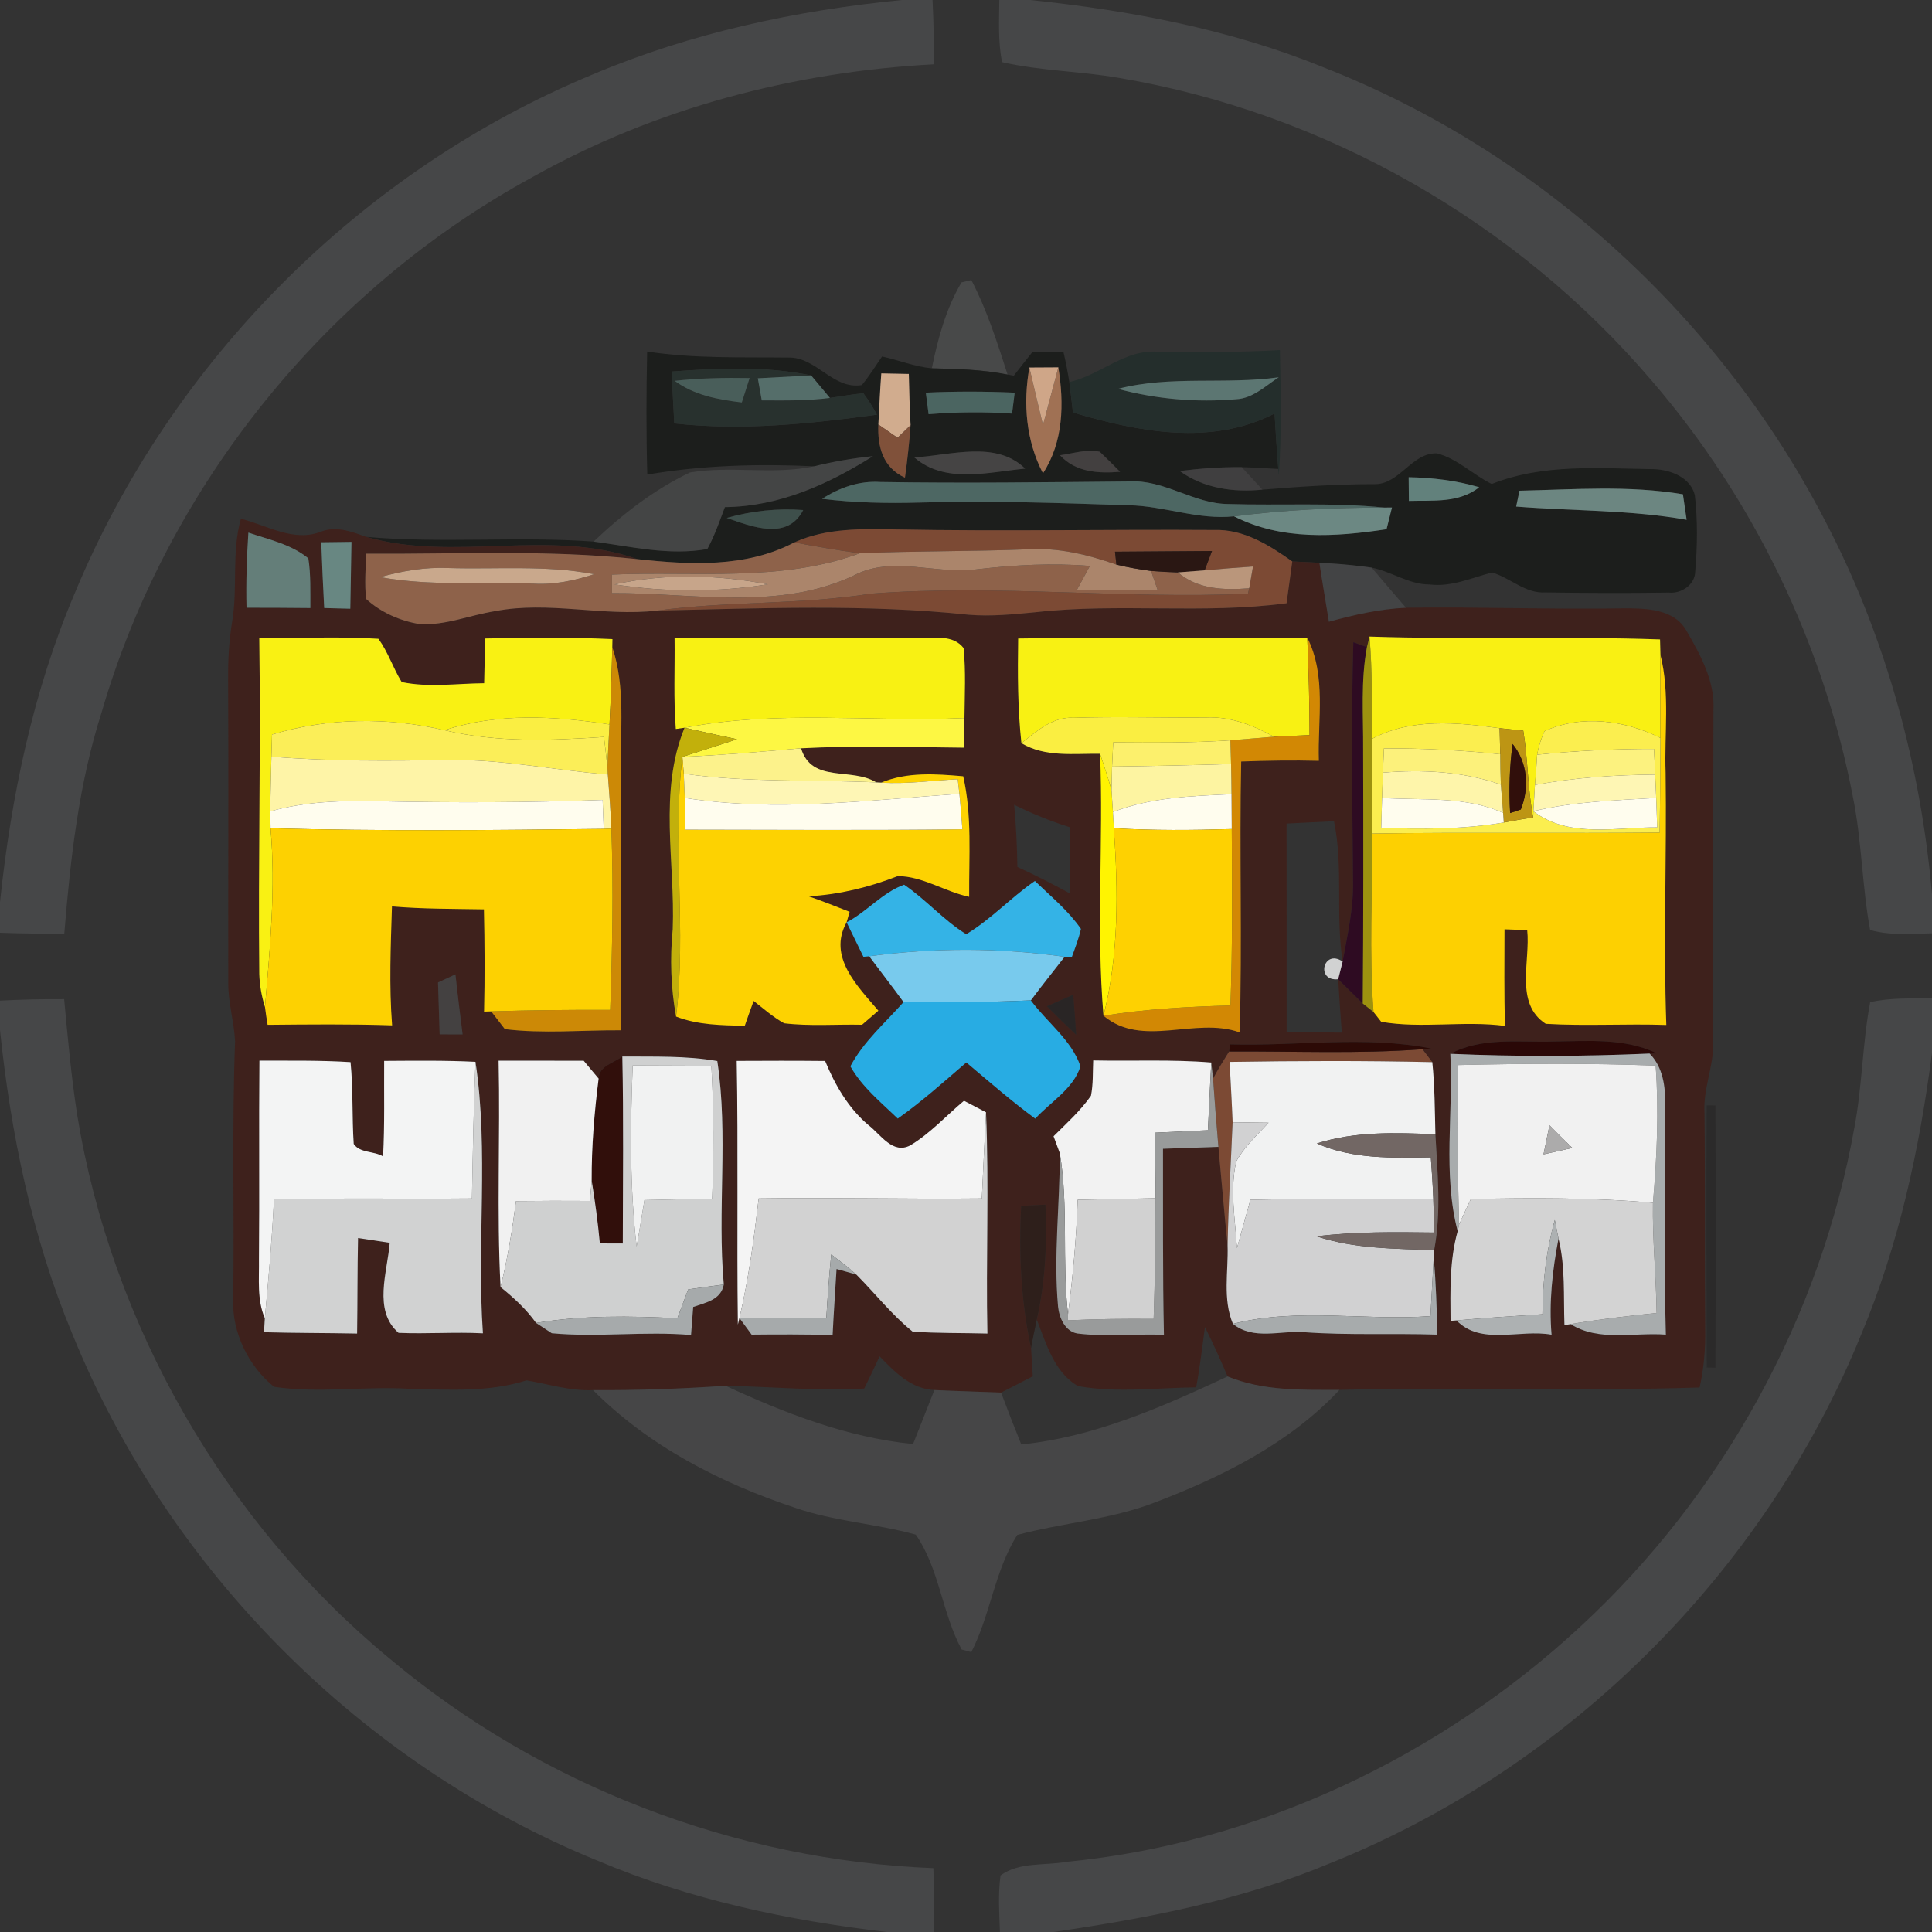 <?xml version="1.0" encoding="UTF-8" ?>
<!DOCTYPE svg PUBLIC "-//W3C//DTD SVG 1.1//EN" "http://www.w3.org/Graphics/SVG/1.1/DTD/svg11.dtd">
<svg width="250pt" height="250pt" viewBox="0 0 250 250" version="1.1" xmlns="http://www.w3.org/2000/svg">
<rect x="0" y="0" width="250" height="250" fill="#333333" stroke="none"/>
<g id="#595b5c83">
<path fill="#595b5c" opacity="0.51" d=" M 116.71 0.00 L 120.67 0.00 C 120.81 2.77 120.86 5.54 120.84 8.32 C 102.74 9.28 84.78 14.00 68.93 22.90 C 42.20 37.45 21.66 62.91 13.16 92.14 C 10.19 101.42 9.11 111.14 8.32 120.81 C 5.55 120.83 2.77 120.80 0.00 120.70 L 0.00 116.74 C 1.44 103.05 4.28 89.40 9.70 76.70 C 22.14 46.75 46.71 22.06 76.68 9.64 C 89.38 4.26 103.02 1.34 116.71 0.00 Z" />
<path fill="#595b5c" opacity="0.51" d=" M 129.31 0.00 L 133.30 0.00 C 146.24 1.35 159.19 3.79 171.28 8.72 C 199.38 19.72 223.03 41.45 236.66 68.35 C 244.19 83.05 248.55 99.28 250.00 115.70 L 250.00 120.77 C 247.33 120.84 244.60 121.08 241.99 120.34 C 240.95 114.67 240.92 108.85 239.78 103.19 C 235.99 83.35 226.90 64.56 213.73 49.26 C 196.25 28.76 171.48 14.60 144.91 10.10 C 139.86 9.20 134.67 9.19 129.67 8.04 C 129.13 5.40 129.29 2.68 129.31 0.00 Z" />
<path fill="#595b5c" opacity="0.51" d=" M 0.00 129.48 C 2.77 129.34 5.53 129.27 8.30 129.29 C 8.77 134.30 9.22 139.31 9.99 144.27 C 14.44 171.55 29.11 196.98 50.39 214.60 C 70.02 231.08 95.17 240.73 120.78 241.74 C 120.86 244.49 120.88 247.24 120.84 250.00 L 114.75 250.00 C 101.95 248.51 89.18 245.79 77.27 240.75 C 46.76 228.29 21.75 203.12 9.35 172.59 C 4.15 160.10 1.40 146.72 0.00 133.30 L 0.00 129.48 Z" />
<path fill="#595b5c" opacity="0.51" d=" M 242.00 129.68 C 244.62 129.09 247.33 129.21 250.00 129.19 L 250.00 136.24 C 248.38 148.70 245.70 161.13 240.81 172.75 C 228.29 203.49 202.94 228.73 172.13 241.10 C 160.72 245.88 148.49 248.22 136.31 250.00 L 129.39 250.00 C 129.31 247.56 129.13 245.11 129.47 242.68 C 131.91 240.90 135.18 241.44 138.01 240.92 C 162.72 238.53 186.33 227.32 204.49 210.49 C 222.85 193.53 235.57 170.52 239.96 145.89 C 240.98 140.53 240.99 135.03 242.00 129.68 Z" />
</g>
<g id="#5c5e5f83">
<path fill="#5c5e5f" opacity="0.51" d=" M 124.42 36.54 C 124.74 36.46 125.37 36.32 125.69 36.24 C 127.72 40.12 129.04 44.32 130.38 48.47 C 127.15 47.82 123.86 47.73 120.58 47.66 C 121.36 43.81 122.41 39.94 124.42 36.54 Z" />
</g>
<g id="#1c1e1cfe">
<path fill="#1c1e1c" opacity="1.00" d=" M 83.74 45.49 C 89.80 46.42 95.92 46.20 102.03 46.27 C 105.63 46.17 107.78 50.45 111.52 49.83 C 112.49 48.67 113.28 47.37 114.14 46.13 C 116.29 46.60 118.37 47.45 120.58 47.66 C 123.86 47.73 127.15 47.82 130.38 48.47 L 131.19 48.61 C 131.99 47.58 132.79 46.55 133.61 45.53 C 134.61 45.54 136.62 45.57 137.62 45.59 C 137.92 46.86 138.16 48.15 138.37 49.44 C 138.54 50.75 138.69 52.07 138.84 53.38 C 147.28 55.87 156.70 57.74 164.93 53.51 C 165.07 55.90 165.22 58.29 165.41 60.68 C 163.83 60.61 162.25 60.48 160.67 60.45 C 157.99 60.42 155.31 60.62 152.65 60.95 C 155.78 63.20 159.60 63.74 163.36 63.36 C 168.21 62.97 173.06 62.64 177.93 62.65 C 181.13 62.65 182.73 58.53 185.95 58.67 C 188.61 59.36 190.60 61.44 193.03 62.63 C 199.73 59.96 206.99 60.63 214.04 60.71 C 216.18 60.80 218.74 61.76 219.31 64.07 C 219.69 67.35 219.64 70.69 219.36 73.97 C 219.32 75.70 217.53 76.85 215.92 76.68 C 210.60 76.76 205.28 76.74 199.97 76.66 C 197.36 76.82 195.44 74.77 193.07 74.08 C 190.42 74.77 187.81 75.98 184.99 75.63 C 182.31 75.64 180.06 73.95 177.49 73.45 C 175.76 73.20 174.02 73.02 172.27 72.91 C 170.59 72.81 168.90 72.73 167.22 72.65 C 164.22 70.53 160.92 68.44 157.08 68.58 C 143.40 68.49 129.70 68.77 116.01 68.51 C 111.56 68.43 106.93 68.30 102.78 70.19 C 96.53 73.48 89.27 73.09 82.47 72.35 C 71.07 68.32 58.83 72.77 47.37 69.47 C 57.16 70.33 67.02 69.37 76.81 70.08 C 81.67 70.72 86.61 71.93 91.53 71.04 C 92.47 69.32 93.11 67.45 93.80 65.62 C 100.78 65.55 107.16 62.69 112.96 59.03 C 110.40 59.29 107.86 59.72 105.36 60.34 C 98.13 60.00 90.91 60.20 83.76 61.41 C 83.61 56.10 83.63 50.79 83.74 45.49 M 86.90 48.08 C 87.01 50.32 87.13 52.55 87.25 54.79 C 96.00 55.76 104.80 54.84 113.47 53.66 C 112.96 52.69 112.37 51.77 111.72 50.89 C 110.27 51.01 108.83 51.30 107.39 51.49 C 106.58 50.52 105.77 49.55 104.96 48.58 C 99.01 47.35 92.91 47.63 86.90 48.08 M 114.04 48.32 C 113.87 50.52 113.78 52.72 113.66 54.93 C 113.53 57.81 114.26 60.53 117.10 61.81 C 117.42 59.55 117.66 57.29 117.83 55.02 C 117.70 52.81 117.66 50.60 117.60 48.39 C 116.41 48.37 115.23 48.34 114.04 48.32 M 134.96 61.25 C 137.62 57.16 137.70 52.20 136.95 47.54 C 136.01 47.54 134.13 47.55 133.20 47.56 C 132.37 52.19 132.76 57.03 134.96 61.25 M 119.80 50.81 C 119.89 51.51 120.07 52.90 120.16 53.60 C 123.75 53.31 127.36 53.27 130.96 53.52 C 131.05 52.85 131.22 51.49 131.30 50.81 C 127.47 50.64 123.63 50.63 119.80 50.81 M 137.16 58.91 C 139.20 61.12 142.13 61.29 144.94 61.05 C 144.08 60.18 143.20 59.31 142.31 58.46 C 140.60 58.08 138.85 58.69 137.16 58.91 M 118.31 59.19 C 122.30 62.65 127.90 61.09 132.65 60.64 C 128.87 56.94 122.97 58.94 118.31 59.19 M 106.38 64.55 C 110.57 65.06 114.79 65.15 119.00 65.03 C 128.02 64.76 137.04 65.09 146.06 65.38 C 150.65 65.46 155.07 67.31 159.68 66.81 C 165.85 69.96 172.80 69.48 179.42 68.48 C 179.60 67.77 179.94 66.37 180.12 65.67 L 179.14 65.68 C 172.43 65.00 165.68 65.43 158.95 65.22 C 154.46 65.20 150.65 62.02 146.10 62.30 C 135.37 62.40 124.64 62.55 113.91 62.37 C 111.20 62.19 108.63 63.09 106.38 64.55 M 182.28 61.75 C 182.29 62.52 182.31 64.06 182.31 64.82 C 185.45 64.73 188.78 65.12 191.41 63.05 C 188.44 62.17 185.36 61.81 182.28 61.75 M 196.62 63.50 C 196.52 64.01 196.30 65.04 196.19 65.55 C 203.54 66.13 210.98 65.97 218.25 67.26 C 218.08 66.16 217.92 65.06 217.77 63.96 C 210.78 62.78 203.67 63.34 196.62 63.50 M 94.05 67.02 C 97.26 68.13 101.89 70.00 103.93 66.00 C 100.60 65.75 97.26 66.11 94.05 67.02 Z" />
</g>
<g id="#242e2cfe">
<path fill="#242e2c" opacity="1.00" d=" M 138.37 49.44 C 142.39 48.55 145.62 45.10 149.94 45.53 C 155.17 45.56 160.40 45.60 165.62 45.30 C 165.72 50.70 165.86 56.11 165.48 61.51 L 165.41 60.68 C 165.22 58.29 165.07 55.90 164.93 53.51 C 156.70 57.74 147.28 55.87 138.84 53.38 C 138.69 52.07 138.54 50.75 138.37 49.44 M 144.65 50.32 C 149.63 51.66 154.84 52.10 159.98 51.66 C 162.13 51.55 163.75 49.94 165.47 48.82 C 158.56 49.79 151.45 48.55 144.65 50.32 Z" />
</g>
<g id="#28312efe">
<path fill="#28312e" opacity="1.00" d=" M 86.90 48.08 C 92.91 47.63 99.01 47.35 104.96 48.58 C 102.66 48.71 100.36 48.83 98.06 48.95 C 98.19 49.66 98.44 51.09 98.57 51.81 C 101.51 51.82 104.47 51.88 107.39 51.49 C 108.83 51.30 110.27 51.01 111.72 50.89 C 112.37 51.77 112.96 52.69 113.47 53.66 C 104.80 54.84 96.00 55.76 87.25 54.79 C 87.13 52.55 87.01 50.32 86.90 48.08 M 87.30 49.28 C 89.84 51.15 92.92 51.71 95.99 52.08 C 96.33 51.03 96.67 49.97 97.00 48.92 C 93.77 48.86 90.52 48.93 87.30 49.28 Z" />
</g>
<g id="#d1ac8efe">
<path fill="#d1ac8e" opacity="1.00" d=" M 114.04 48.32 C 115.23 48.34 116.41 48.37 117.60 48.39 C 117.66 50.60 117.70 52.81 117.83 55.02 C 117.26 55.56 116.70 56.10 116.14 56.65 C 115.31 56.07 114.49 55.50 113.66 54.93 C 113.78 52.72 113.87 50.52 114.04 48.32 Z" />
</g>
<g id="#a07154fe">
<path fill="#a07154" opacity="1.00" d=" M 134.96 61.25 C 132.76 57.03 132.37 52.19 133.20 47.56 C 133.78 50.04 134.36 52.53 134.96 55.01 C 135.63 52.52 136.27 50.03 136.95 47.54 C 137.70 52.20 137.62 57.16 134.96 61.25 Z" />
</g>
<g id="#cfa688ff">
<path fill="#cfa688" opacity="1.00" d=" M 133.20 47.56 C 134.13 47.55 136.01 47.54 136.95 47.54 C 136.27 50.03 135.63 52.52 134.96 55.01 C 134.36 52.53 133.78 50.04 133.20 47.56 Z" />
</g>
<g id="#5c7672fc">
<path fill="#5c7672" opacity="1.00" d=" M 144.65 50.32 C 151.45 48.55 158.56 49.79 165.47 48.82 C 163.75 49.94 162.13 51.55 159.98 51.66 C 154.84 52.10 149.63 51.66 144.65 50.32 Z" />
</g>
<g id="#495e5afd">
<path fill="#495e5a" opacity="1.00" d=" M 87.30 49.28 C 90.52 48.93 93.77 48.86 97.00 48.92 C 96.67 49.97 96.33 51.03 95.99 52.08 C 92.92 51.71 89.84 51.15 87.30 49.28 Z" />
</g>
<g id="#556e6afe">
<path fill="#556e6a" opacity="1.00" d=" M 98.06 48.95 C 100.36 48.83 102.66 48.71 104.96 48.58 C 105.77 49.55 106.58 50.52 107.39 51.49 C 104.47 51.88 101.51 51.82 98.57 51.81 C 98.44 51.09 98.19 49.66 98.06 48.95 Z" />
</g>
<g id="#4b6561fe">
<path fill="#4b6561" opacity="1.00" d=" M 119.80 50.81 C 123.63 50.63 127.47 50.64 131.30 50.81 C 131.22 51.49 131.05 52.85 130.96 53.52 C 127.36 53.27 123.75 53.31 120.16 53.60 C 120.07 52.90 119.89 51.51 119.80 50.81 Z" />
</g>
<g id="#80513afe">
<path fill="#80513a" opacity="1.00" d=" M 113.66 54.93 C 114.49 55.50 115.31 56.07 116.14 56.65 C 116.70 56.10 117.26 55.56 117.83 55.02 C 117.66 57.29 117.42 59.55 117.10 61.81 C 114.26 60.53 113.53 57.81 113.66 54.93 Z" />
</g>
<g id="#4e494996">
<path fill="#4e4949" opacity="0.59" d=" M 137.16 58.91 C 138.85 58.69 140.60 58.08 142.31 58.46 C 143.20 59.31 144.08 60.18 144.94 61.05 C 142.13 61.29 139.20 61.12 137.16 58.91 Z" />
</g>
<g id="#5658597e">
<path fill="#565859" opacity="0.49" d=" M 105.36 60.34 C 107.86 59.72 110.40 59.29 112.96 59.03 C 107.16 62.69 100.78 65.55 93.80 65.62 C 93.11 67.45 92.47 69.32 91.53 71.04 C 86.61 71.93 81.67 70.72 76.81 70.08 C 80.52 66.55 84.64 63.35 89.28 61.14 C 94.56 60.24 100.08 61.48 105.36 60.34 Z" />
</g>
<g id="#5452538d">
<path fill="#545253" opacity="0.55" d=" M 118.31 59.19 C 122.97 58.94 128.87 56.94 132.65 60.64 C 127.90 61.09 122.30 62.65 118.31 59.19 Z" />
</g>
<g id="#4e4d4e76">
<path fill="#4e4d4e" opacity="0.46" d=" M 152.65 60.95 C 155.31 60.62 157.99 60.42 160.67 60.45 C 161.57 61.41 162.47 62.38 163.36 63.36 C 159.60 63.74 155.78 63.20 152.65 60.95 Z" />
</g>
<g id="#4d6763ff">
<path fill="#4d6763" opacity="1.00" d=" M 106.38 64.55 C 108.63 63.09 111.20 62.19 113.91 62.37 C 124.64 62.55 135.37 62.40 146.10 62.30 C 150.65 62.02 154.46 65.20 158.95 65.22 C 165.68 65.43 172.43 65.00 179.14 65.68 C 172.64 65.68 166.14 65.99 159.68 66.81 C 155.07 67.31 150.65 65.46 146.06 65.38 C 137.04 65.09 128.02 64.76 119.00 65.03 C 114.79 65.15 110.57 65.06 106.38 64.55 Z" />
</g>
<g id="#62817cfe">
<path fill="#62817c" opacity="1.00" d=" M 182.28 61.75 C 185.36 61.81 188.44 62.17 191.41 63.05 C 188.78 65.12 185.45 64.73 182.31 64.82 C 182.31 64.06 182.29 62.52 182.28 61.75 Z" />
</g>
<g id="#6c8681ff">
<path fill="#6c8681" opacity="1.00" d=" M 196.62 63.50 C 203.67 63.34 210.78 62.78 217.77 63.96 C 217.92 65.06 218.08 66.16 218.25 67.26 C 210.98 65.97 203.54 66.13 196.19 65.55 C 196.30 65.04 196.52 64.01 196.62 63.50 Z" />
</g>
<g id="#3e4f4bff">
<path fill="#3e4f4b" opacity="1.00" d=" M 94.05 67.02 C 97.26 66.11 100.60 65.75 103.93 66.00 C 101.89 70.00 97.26 68.13 94.05 67.02 Z" />
</g>
<g id="#6c8883ff">
<path fill="#6c8883" opacity="1.00" d=" M 159.68 66.81 C 166.14 65.99 172.64 65.68 179.14 65.68 L 180.12 65.67 C 179.94 66.37 179.60 67.77 179.42 68.48 C 172.80 69.48 165.85 69.96 159.68 66.81 Z" />
</g>
<g id="#3e211cff">
<path fill="#3e211c" opacity="1.00" d=" M 30.04 80.45 C 30.79 76.04 29.94 71.48 31.17 67.13 C 34.56 67.96 37.99 70.20 41.55 68.79 C 43.53 68.03 45.50 68.79 47.37 69.47 C 58.83 72.77 71.07 68.32 82.47 72.35 C 70.81 71.10 59.07 71.72 47.38 71.65 C 47.31 73.60 47.16 75.56 47.37 77.50 C 49.28 79.25 51.78 80.35 54.32 80.76 C 57.66 80.95 60.82 79.59 64.07 79.08 C 71.02 77.74 78.05 79.81 85.03 79.01 C 98.47 78.72 111.98 78.14 125.37 79.55 C 128.26 79.79 131.14 79.49 134.01 79.22 C 144.80 78.01 155.69 79.50 166.48 78.06 C 166.73 76.25 166.98 74.45 167.22 72.65 C 168.90 72.73 170.59 72.81 172.27 72.91 C 171.89 72.89 171.12 72.85 170.73 72.83 C 171.11 75.37 171.56 77.91 171.96 80.45 C 175.22 79.55 178.54 78.80 181.93 78.64 C 191.30 78.51 200.68 78.88 210.05 78.72 C 212.94 78.71 216.64 78.75 218.24 81.64 C 220.07 84.79 221.94 88.20 221.72 91.96 C 221.67 106.32 221.71 120.68 221.69 135.05 C 221.72 138.08 220.37 140.94 220.56 143.98 C 220.66 153.33 220.57 162.67 220.65 172.02 C 220.70 174.54 220.48 177.07 219.93 179.54 C 204.40 180.05 188.86 179.46 173.33 179.85 C 168.46 179.85 163.44 180.00 158.85 178.11 C 157.93 175.96 156.97 173.82 155.92 171.73 C 155.56 174.33 155.27 176.94 154.78 179.52 C 149.70 179.58 144.53 180.27 139.50 179.36 C 136.41 177.60 135.38 173.85 134.16 170.76 C 135.27 165.88 135.49 160.87 135.28 155.88 C 134.49 155.92 132.93 155.99 132.14 156.03 C 131.82 162.19 132.11 168.39 133.42 174.44 C 133.49 175.65 133.57 176.87 133.64 178.09 C 132.28 178.80 130.91 179.51 129.54 180.20 C 126.66 180.08 123.78 180.01 120.91 179.87 C 117.90 179.73 115.77 177.53 113.82 175.51 C 113.17 176.91 112.51 178.30 111.83 179.68 C 105.84 180.03 99.87 179.43 93.89 179.32 C 88.18 179.71 82.46 179.92 76.74 179.88 C 73.80 180.02 70.99 179.10 68.13 178.62 C 63.23 180.18 58.05 179.83 52.98 179.71 C 47.14 179.35 41.24 180.33 35.45 179.45 C 32.13 176.76 29.98 172.37 30.18 168.06 C 30.33 156.95 30.00 145.83 30.42 134.72 C 30.28 132.14 29.49 129.63 29.54 127.04 C 29.51 114.02 29.59 101.00 29.52 87.98 C 29.50 85.46 29.62 82.94 30.04 80.45 M 32.14 68.92 C 31.93 72.16 31.82 75.40 31.90 78.64 C 34.65 78.64 37.40 78.65 40.16 78.68 C 40.15 76.53 40.23 74.38 39.90 72.25 C 37.69 70.43 34.80 69.82 32.14 68.92 M 41.57 70.17 C 41.67 73.01 41.80 75.84 41.95 78.68 C 42.79 78.70 44.49 78.75 45.33 78.77 C 45.39 75.88 45.44 73.00 45.48 70.12 C 44.50 70.13 42.54 70.15 41.57 70.17 M 33.55 82.55 C 33.76 97.05 33.40 111.55 33.55 126.05 C 33.60 127.50 33.85 128.92 34.29 130.31 C 34.38 131.08 34.50 131.84 34.63 132.61 C 40.00 132.56 45.37 132.50 50.74 132.68 C 50.34 127.56 50.56 122.42 50.72 117.29 C 54.68 117.63 58.65 117.60 62.62 117.67 C 62.72 122.08 62.74 126.49 62.64 130.90 L 63.56 130.87 C 64.00 131.44 64.89 132.59 65.33 133.17 C 70.29 133.78 75.32 133.29 80.30 133.32 C 80.39 122.21 80.30 111.10 80.31 100.00 C 80.25 94.57 80.98 88.98 79.23 83.73 L 79.25 82.70 C 73.76 82.45 68.26 82.48 62.77 82.62 C 62.73 84.55 62.70 86.48 62.65 88.41 C 59.10 88.44 55.50 88.99 51.98 88.26 C 50.87 86.45 50.22 84.39 48.97 82.66 C 43.84 82.32 38.69 82.61 33.55 82.55 M 87.29 82.58 C 87.34 86.50 87.14 90.42 87.45 94.33 C 87.73 94.29 88.30 94.21 88.58 94.17 C 85.19 102.48 87.38 111.56 87.05 120.23 C 86.68 124.00 86.80 127.80 87.48 131.54 C 90.32 132.65 93.37 132.66 96.37 132.74 C 96.74 131.66 97.13 130.59 97.52 129.52 C 98.80 130.51 100.03 131.62 101.47 132.41 C 104.81 132.81 108.19 132.53 111.55 132.60 C 112.08 132.14 113.14 131.23 113.66 130.78 C 110.97 127.61 107.07 123.81 109.55 119.35 C 109.65 119.01 109.84 118.33 109.94 117.99 C 108.18 117.30 106.42 116.60 104.63 115.98 C 108.63 115.76 112.46 114.81 116.17 113.37 C 119.37 113.37 122.28 115.39 125.41 116.05 C 125.37 110.84 125.80 105.57 124.64 100.45 C 121.09 100.14 117.41 99.87 114.03 101.27 L 113.39 101.24 C 110.18 99.25 105.03 101.39 103.66 96.83 C 110.69 96.46 117.74 96.68 124.78 96.75 C 124.78 95.80 124.80 93.88 124.80 92.92 C 124.83 89.90 124.99 86.87 124.69 83.86 C 123.30 82.08 120.96 82.61 119.01 82.50 C 108.43 82.59 97.86 82.45 87.29 82.58 M 131.75 82.62 C 131.68 87.14 131.68 91.67 132.17 96.17 C 135.27 98.02 138.92 97.49 142.35 97.54 C 142.80 108.83 141.83 120.17 142.79 131.44 C 147.85 135.67 154.62 131.53 160.41 133.59 C 160.76 121.91 160.36 110.22 160.61 98.54 C 163.96 98.42 167.31 98.36 170.66 98.45 C 170.49 93.13 171.66 87.46 169.16 82.50 C 156.69 82.62 144.22 82.41 131.75 82.62 M 175.12 83.10 C 174.83 93.39 174.99 103.70 175.08 114.00 C 175.16 117.52 174.36 120.97 173.74 124.42 C 172.79 118.41 173.86 112.26 172.62 106.27 C 170.57 106.37 168.52 106.46 166.48 106.57 C 166.50 115.55 166.48 124.54 166.49 133.53 C 168.87 133.57 171.24 133.60 173.63 133.62 C 173.46 131.32 173.29 129.02 173.16 126.71 C 174.22 127.76 175.28 128.81 176.34 129.85 C 176.69 130.13 177.38 130.67 177.73 130.95 C 177.98 131.27 178.48 131.90 178.73 132.22 C 183.97 133.13 189.42 132.05 194.73 132.75 C 194.64 128.58 194.66 124.42 194.68 120.25 C 195.41 120.28 196.88 120.33 197.62 120.36 C 198.05 124.36 195.96 129.86 200.02 132.48 C 205.21 132.79 210.42 132.45 215.62 132.63 C 215.24 121.76 215.68 110.87 215.53 99.99 C 215.35 94.92 216.11 89.73 214.86 84.74 C 214.85 84.24 214.82 83.24 214.81 82.74 C 202.28 82.30 189.74 82.79 177.21 82.37 C 177.13 82.71 176.96 83.40 176.88 83.74 L 175.12 83.10 M 131.23 104.14 C 131.48 106.82 131.61 109.51 131.65 112.19 C 133.98 113.24 136.25 114.42 138.50 115.64 C 138.50 112.78 138.48 109.92 138.48 107.06 C 135.99 106.28 133.57 105.30 131.23 104.14 M 109.55 119.35 C 110.28 120.83 111.01 122.32 111.73 123.81 L 112.47 123.74 C 113.94 125.72 115.47 127.67 116.92 129.67 C 114.54 132.36 111.74 134.77 110.04 137.98 C 111.55 140.67 113.99 142.63 116.17 144.74 C 119.30 142.53 122.15 139.97 125.04 137.48 C 127.98 139.95 130.87 142.48 133.96 144.75 C 135.94 142.59 138.92 140.86 139.81 137.98 C 138.67 134.59 135.48 132.29 133.39 129.45 C 134.81 127.54 136.30 125.69 137.76 123.81 L 138.67 123.90 C 139.11 122.68 139.59 121.47 139.87 120.20 C 138.23 117.83 135.97 115.99 133.91 114.00 C 130.82 116.13 128.26 118.95 125.03 120.89 C 122.10 119.08 119.83 116.41 116.99 114.48 C 114.17 115.50 112.19 117.98 109.55 119.35 M 56.68 127.13 C 56.75 129.37 56.81 131.60 56.89 133.84 C 57.63 133.85 59.12 133.85 59.86 133.85 C 59.53 131.26 59.22 128.67 58.93 126.08 C 58.37 126.34 57.25 126.87 56.68 127.13 M 135.47 130.21 C 136.71 131.47 137.97 132.70 139.26 133.91 C 139.14 132.18 139.02 130.45 138.88 128.72 C 137.74 129.21 136.60 129.70 135.47 130.21 M 159.15 135.14 L 159.05 136.06 C 158.33 137.22 157.60 138.37 156.97 139.58 C 156.91 139.06 156.80 138.01 156.74 137.49 C 151.66 137.07 146.56 137.33 141.46 137.22 C 141.39 138.75 141.47 140.29 141.17 141.79 C 139.80 143.75 138.01 145.36 136.33 147.03 C 136.53 147.58 136.94 148.67 137.14 149.22 C 137.15 155.83 136.31 162.45 136.91 169.06 C 137.05 170.49 137.80 172.27 139.39 172.55 C 143.11 173.01 146.87 172.58 150.61 172.72 C 150.44 164.70 150.51 156.67 150.49 148.65 C 152.88 148.56 155.27 148.49 157.66 148.40 C 158.06 152.65 158.41 156.90 158.85 161.15 C 158.96 164.53 158.19 168.10 159.54 171.31 C 162.22 173.47 165.68 172.14 168.79 172.39 C 174.52 172.80 180.26 172.51 186.00 172.70 C 185.91 169.38 185.83 166.07 185.52 162.76 L 185.58 161.77 C 186.52 156.82 186.01 151.77 185.74 146.78 C 185.66 143.66 185.66 140.54 185.34 137.44 C 185.02 137.02 184.39 136.19 184.07 135.77 L 185.21 135.68 C 176.62 133.97 167.83 135.40 159.15 135.14 M 187.67 136.36 C 188.08 144.00 186.67 151.84 188.62 159.32 C 187.56 163.10 187.67 167.04 187.70 170.92 L 188.47 170.86 C 191.63 174.15 196.68 171.96 200.77 172.71 C 200.42 168.53 200.88 164.38 201.67 160.28 C 202.58 163.94 202.30 167.73 202.44 171.47 L 203.23 171.34 C 206.91 173.65 211.46 172.38 215.56 172.70 C 215.29 162.78 215.47 152.86 215.47 142.95 C 215.52 140.60 215.18 138.08 213.46 136.33 L 214.40 136.30 C 210.20 134.29 205.51 134.72 201.01 134.77 C 196.53 134.91 191.80 134.17 187.67 136.36 M 33.57 137.25 C 33.49 145.83 33.59 154.40 33.51 162.97 C 33.55 165.53 33.24 168.18 34.27 170.59 C 34.24 171.04 34.19 171.94 34.16 172.39 C 38.17 172.50 42.19 172.48 46.21 172.56 C 46.27 168.44 46.24 164.32 46.33 160.20 C 47.36 160.36 49.40 160.67 50.43 160.82 C 50.14 164.58 48.23 169.57 51.57 172.47 C 55.20 172.63 58.85 172.34 62.49 172.53 C 61.68 160.83 63.27 149.01 61.53 137.40 C 57.59 137.20 53.65 137.26 49.71 137.28 C 49.68 141.40 49.79 145.52 49.57 149.64 C 48.39 148.91 46.59 149.24 45.77 148.02 C 45.54 144.50 45.71 140.96 45.36 137.44 C 41.44 137.19 37.50 137.26 33.57 137.25 M 64.52 137.25 C 64.74 147.02 64.26 156.80 64.77 166.55 C 66.47 167.92 68.09 169.40 69.37 171.19 C 69.87 171.52 70.89 172.18 71.40 172.52 C 77.39 173.08 83.42 172.23 89.42 172.75 C 89.51 171.54 89.60 170.33 89.70 169.12 C 91.31 168.55 93.29 168.22 93.66 166.22 C 92.80 156.60 94.27 146.87 92.82 137.30 C 88.76 136.59 84.63 136.75 80.53 136.71 C 79.47 137.53 77.50 137.92 77.46 139.57 C 76.98 138.99 76.01 137.84 75.53 137.26 C 71.86 137.25 68.19 137.25 64.52 137.25 M 95.33 137.28 C 95.54 148.65 95.33 160.03 95.48 171.40 L 95.68 170.55 C 96.07 171.09 96.87 172.17 97.26 172.70 C 100.76 172.66 104.25 172.66 107.74 172.75 C 107.88 169.90 108.08 167.05 108.25 164.21 C 109.11 164.44 109.96 164.69 110.81 164.93 C 113.25 167.37 115.39 170.14 118.09 172.31 C 121.31 172.54 124.55 172.47 127.77 172.56 C 127.57 163.02 128.00 153.47 127.59 143.93 C 126.88 143.56 125.45 142.81 124.74 142.44 C 122.43 144.37 120.39 146.65 117.79 148.21 C 115.50 149.41 113.96 146.79 112.37 145.58 C 109.76 143.38 108.06 140.40 106.77 137.29 C 102.96 137.25 99.14 137.26 95.33 137.28 Z" />
</g>
<g id="#647e79fe">
<path fill="#647e79" opacity="1.00" d=" M 32.14 68.92 C 34.80 69.82 37.69 70.43 39.90 72.25 C 40.23 74.38 40.15 76.53 40.16 78.68 C 37.40 78.65 34.65 78.64 31.90 78.64 C 31.82 75.40 31.93 72.16 32.14 68.92 Z" />
</g>
<g id="#7c4a34ff">
<path fill="#7c4a34" opacity="1.00" d=" M 102.78 70.19 C 106.93 68.30 111.56 68.43 116.01 68.51 C 129.70 68.77 143.40 68.49 157.08 68.58 C 160.92 68.44 164.22 70.53 167.22 72.65 C 166.98 74.45 166.73 76.25 166.48 78.06 C 155.69 79.50 144.80 78.01 134.01 79.22 C 131.14 79.49 128.26 79.79 125.37 79.55 C 111.98 78.14 98.47 78.72 85.03 79.01 C 94.21 77.76 103.53 78.27 112.69 76.82 C 128.93 75.57 145.23 77.55 161.49 76.83 L 161.65 76.12 C 161.77 75.41 162.02 74.00 162.14 73.30 C 160.05 73.44 157.96 73.62 155.88 73.80 C 156.19 72.97 156.51 72.13 156.83 71.30 C 152.64 71.33 148.46 71.36 144.28 71.39 C 144.32 71.81 144.41 72.64 144.46 73.06 C 140.77 71.77 136.93 70.83 133.00 71.08 C 125.76 71.37 118.51 71.28 111.27 71.59 C 108.42 71.22 105.60 70.70 102.78 70.19 Z" />
<path fill="#7c4a34" opacity="1.00" d=" M 159.05 136.06 C 167.39 136.01 175.74 136.39 184.07 135.77 C 184.39 136.19 185.02 137.02 185.34 137.44 C 176.60 137.24 167.85 137.27 159.11 137.41 C 159.24 140.01 159.40 142.61 159.50 145.22 C 159.28 150.53 158.95 155.83 158.85 161.15 C 158.41 156.90 158.06 152.65 157.66 148.40 C 157.40 145.46 157.18 142.52 156.97 139.58 C 157.60 138.37 158.33 137.22 159.05 136.06 Z" />
</g>
<g id="#688782fe">
<path fill="#688782" opacity="1.00" d=" M 41.57 70.17 C 42.54 70.15 44.50 70.13 45.48 70.12 C 45.44 73.00 45.39 75.88 45.33 78.77 C 44.49 78.75 42.79 78.70 41.95 78.68 C 41.80 75.84 41.67 73.01 41.57 70.17 Z" />
</g>
<g id="#8e624aff">
<path fill="#8e624a" opacity="1.00" d=" M 82.47 72.35 C 89.27 73.09 96.53 73.48 102.78 70.19 C 105.60 70.70 108.42 71.22 111.27 71.59 C 100.98 75.38 89.91 73.87 79.19 74.35 C 79.19 74.95 79.19 76.15 79.19 76.75 C 89.59 76.69 100.67 79.09 110.46 74.48 C 115.52 71.81 121.13 74.41 126.47 73.66 C 131.30 73.10 136.17 72.83 141.03 73.23 C 140.46 74.27 139.90 75.32 139.33 76.37 C 142.81 76.34 146.30 76.32 149.78 76.30 C 149.57 75.69 149.16 74.49 148.95 73.88 C 150.10 73.97 151.26 74.04 152.42 74.07 C 155.00 76.28 158.43 76.38 161.65 76.12 L 161.49 76.83 C 145.23 77.55 128.93 75.57 112.69 76.82 C 103.53 78.27 94.21 77.76 85.03 79.01 C 78.05 79.81 71.02 77.74 64.07 79.08 C 60.82 79.59 57.66 80.95 54.32 80.76 C 51.78 80.35 49.28 79.25 47.37 77.50 C 47.16 75.56 47.31 73.60 47.38 71.65 C 59.07 71.72 70.81 71.10 82.47 72.35 M 49.19 74.68 C 55.73 75.87 62.41 75.28 69.02 75.52 C 71.70 75.69 74.33 75.13 76.87 74.30 C 70.64 73.10 64.29 73.69 57.99 73.50 C 55.01 73.37 52.05 73.88 49.19 74.68 Z" />
</g>
<g id="#ab856bfe">
<path fill="#ab856b" opacity="1.00" d=" M 111.27 71.59 C 118.51 71.28 125.76 71.37 133.00 71.08 C 136.93 70.83 140.77 71.77 144.46 73.06 C 145.93 73.42 147.44 73.68 148.95 73.88 C 149.16 74.49 149.57 75.69 149.78 76.30 C 146.30 76.32 142.81 76.34 139.33 76.37 C 139.90 75.32 140.46 74.27 141.03 73.23 C 136.17 72.83 131.30 73.10 126.47 73.66 C 121.13 74.41 115.52 71.81 110.46 74.48 C 100.67 79.09 89.59 76.69 79.19 76.75 C 79.19 76.15 79.19 74.95 79.19 74.35 C 89.91 73.87 100.98 75.38 111.27 71.59 M 79.51 75.62 C 86.08 76.63 92.80 76.66 99.36 75.61 C 92.82 74.36 86.04 74.18 79.51 75.62 Z" />
</g>
<g id="#2a1713fe">
<path fill="#2a1713" opacity="1.00" d=" M 144.28 71.39 C 148.46 71.36 152.64 71.33 156.83 71.30 C 156.51 72.13 156.19 72.97 155.88 73.80 C 155.01 73.87 153.28 74.00 152.42 74.07 C 151.26 74.04 150.10 73.97 148.95 73.88 C 147.44 73.68 145.93 73.42 144.46 73.06 C 144.41 72.64 144.32 71.81 144.28 71.39 Z" />
</g>
<g id="#ba967bfe">
<path fill="#ba967b" opacity="1.00" d=" M 155.88 73.80 C 157.96 73.62 160.05 73.44 162.14 73.30 C 162.02 74.00 161.77 75.41 161.65 76.12 C 158.43 76.38 155.00 76.28 152.42 74.07 C 153.28 74.00 155.01 73.87 155.88 73.80 Z" />
</g>
<g id="#56585a79">
<path fill="#56585a" opacity="0.47" d=" M 170.73 72.83 C 171.12 72.85 171.89 72.89 172.27 72.91 C 174.02 73.02 175.76 73.20 177.49 73.45 C 178.96 75.19 180.45 76.91 181.93 78.64 C 178.54 78.80 175.22 79.55 171.96 80.45 C 171.56 77.91 171.11 75.37 170.73 72.83 Z" />
</g>
<g id="#c9a88cff">
<path fill="#c9a88c" opacity="1.00" d=" M 49.19 74.68 C 52.05 73.88 55.01 73.37 57.99 73.50 C 64.29 73.69 70.64 73.10 76.87 74.30 C 74.33 75.13 71.70 75.69 69.02 75.52 C 62.41 75.28 55.73 75.87 49.19 74.68 Z" />
</g>
<g id="#c7a58aff">
<path fill="#c7a58a" opacity="1.00" d=" M 79.51 75.62 C 86.04 74.18 92.82 74.36 99.36 75.61 C 92.80 76.66 86.08 76.63 79.51 75.62 Z" />
</g>
<g id="#f9f113ff">
<path fill="#f9f113" opacity="1.00" d=" M 33.55 82.55 C 38.69 82.61 43.84 82.32 48.97 82.66 C 50.22 84.39 50.87 86.45 51.98 88.26 C 55.50 88.99 59.10 88.44 62.65 88.41 C 62.70 86.48 62.73 84.55 62.77 82.62 C 68.26 82.48 73.76 82.45 79.25 82.70 L 79.23 83.73 C 79.15 87.07 79.05 90.40 78.87 93.74 C 71.79 92.66 64.44 92.21 57.53 94.49 C 50.17 92.78 42.46 92.86 35.20 95.05 C 35.18 95.77 35.14 97.19 35.12 97.91 C 35.07 100.27 34.99 102.62 34.98 104.99 C 34.99 105.53 35.01 106.63 35.01 107.18 C 35.69 114.90 34.94 122.62 34.29 130.31 C 33.85 128.92 33.60 127.50 33.55 126.05 C 33.40 111.55 33.76 97.05 33.55 82.55 Z" />
</g>
<g id="#f8f113ff">
<path fill="#f8f113" opacity="1.00" d=" M 87.29 82.58 C 97.86 82.45 108.43 82.59 119.01 82.50 C 120.96 82.61 123.30 82.08 124.69 83.86 C 124.99 86.87 124.83 89.90 124.80 92.92 C 112.74 93.45 100.51 91.86 88.58 94.17 C 88.30 94.21 87.73 94.29 87.45 94.33 C 87.14 90.42 87.34 86.50 87.29 82.58 Z" />
<path fill="#f8f113" opacity="1.00" d=" M 131.75 82.62 C 144.22 82.41 156.69 82.62 169.16 82.50 C 169.33 86.71 169.46 90.92 169.46 95.13 C 167.92 95.19 166.38 95.25 164.85 95.33 C 162.15 93.85 159.20 92.69 156.06 92.84 C 150.35 92.89 144.63 92.70 138.93 92.88 C 136.22 92.72 134.15 94.61 132.17 96.17 C 131.68 91.67 131.68 87.14 131.75 82.62 Z" />
</g>
<g id="#d28804ff">
<path fill="#d28804" opacity="1.00" d=" M 169.16 82.50 C 171.66 87.46 170.49 93.13 170.66 98.45 C 167.31 98.36 163.96 98.42 160.61 98.54 C 160.36 110.22 160.76 121.91 160.41 133.59 C 154.62 131.53 147.85 135.67 142.79 131.44 C 148.22 130.56 153.72 130.26 159.22 130.11 C 159.49 122.51 159.44 114.89 159.39 107.28 C 159.38 105.77 159.37 104.27 159.36 102.77 C 159.35 101.47 159.33 100.17 159.30 98.87 C 159.28 98.10 159.23 96.56 159.21 95.80 C 161.09 95.66 162.97 95.47 164.85 95.33 C 166.38 95.25 167.92 95.19 169.46 95.13 C 169.46 90.92 169.33 86.71 169.16 82.50 Z" />
</g>
<g id="#2e0b22fd">
<path fill="#2e0b22" opacity="1.00" d=" M 175.12 83.10 L 176.88 83.74 C 176.06 88.11 176.42 92.58 176.39 97.00 C 176.42 107.95 176.43 118.90 176.34 129.85 C 175.28 128.81 174.22 127.76 173.16 126.71 C 173.30 126.14 173.59 125.00 173.74 124.42 C 174.36 120.97 175.16 117.52 175.08 114.00 C 174.99 103.70 174.83 93.39 175.12 83.10 Z" />
</g>
<g id="#9d920fff">
<path fill="#9d920f" opacity="1.00" d=" M 176.88 83.74 C 176.96 83.40 177.13 82.71 177.21 82.37 C 177.59 86.78 177.53 91.20 177.51 95.62 C 177.54 99.70 177.59 103.78 177.56 107.86 C 177.60 115.55 177.15 123.26 177.73 130.95 C 177.38 130.67 176.69 130.13 176.34 129.85 C 176.43 118.90 176.42 107.95 176.39 97.00 C 176.42 92.58 176.06 88.11 176.88 83.74 Z" />
</g>
<g id="#f9f013ff">
<path fill="#f9f013" opacity="1.00" d=" M 177.21 82.37 C 189.74 82.79 202.28 82.30 214.81 82.74 C 214.82 83.24 214.85 84.24 214.86 84.74 C 214.87 88.32 214.84 91.91 214.86 95.49 C 210.25 93.20 204.66 92.42 199.86 94.61 C 199.41 95.59 199.09 96.61 198.90 97.66 C 198.83 98.97 198.74 100.27 198.62 101.57 C 198.57 102.42 198.47 104.12 198.42 104.97 L 198.39 105.80 C 197.68 102.07 197.72 98.28 197.11 94.55 C 196.09 94.45 195.07 94.34 194.05 94.23 C 188.51 93.48 182.64 92.88 177.51 95.62 C 177.53 91.20 177.59 86.78 177.21 82.37 Z" />
</g>
<g id="#cc8906ff">
<path fill="#cc8906" opacity="1.00" d=" M 79.23 83.73 C 80.98 88.98 80.25 94.57 80.31 100.00 C 80.30 111.10 80.39 122.21 80.30 133.32 C 75.32 133.29 70.29 133.78 65.33 133.17 C 64.89 132.59 64.00 131.44 63.56 130.87 C 68.69 130.71 73.83 130.66 78.96 130.68 C 79.23 122.86 79.39 115.04 79.11 107.22 C 79.02 104.88 78.82 102.55 78.65 100.22 L 78.60 99.35 C 78.65 97.48 78.78 95.61 78.87 93.74 C 79.05 90.40 79.15 87.07 79.23 83.73 Z" />
</g>
<g id="#fdd001ff">
<path fill="#fdd001" opacity="1.00" d=" M 214.86 84.74 C 216.11 89.73 215.35 94.92 215.53 99.99 C 215.68 110.87 215.24 121.76 215.62 132.63 C 210.42 132.45 205.21 132.79 200.02 132.48 C 195.96 129.86 198.05 124.36 197.62 120.36 C 196.88 120.33 195.41 120.28 194.68 120.25 C 194.66 124.42 194.64 128.58 194.73 132.75 C 189.42 132.05 183.97 133.13 178.73 132.22 C 178.48 131.90 177.98 131.27 177.73 130.95 C 177.15 123.26 177.60 115.55 177.56 107.86 C 189.96 107.68 202.36 107.86 214.76 107.74 C 214.82 103.66 214.86 99.58 214.86 95.49 C 214.84 91.91 214.87 88.32 214.86 84.74 Z" />
</g>
<g id="#fbee58ff">
<path fill="#fbee58" opacity="1.00" d=" M 35.20 95.05 C 42.46 92.86 50.17 92.78 57.53 94.49 C 64.29 96.10 71.28 95.83 78.15 95.36 C 78.32 96.68 78.47 98.02 78.60 99.35 L 78.65 100.22 C 71.76 99.68 64.94 98.22 58.00 98.35 C 50.37 98.45 42.73 98.54 35.12 97.91 C 35.14 97.19 35.18 95.77 35.20 95.05 Z" />
</g>
<g id="#faee42ff">
<path fill="#faee42" opacity="1.00" d=" M 57.53 94.49 C 64.44 92.21 71.79 92.66 78.87 93.74 C 78.78 95.61 78.65 97.48 78.60 99.35 C 78.47 98.02 78.32 96.68 78.15 95.36 C 71.28 95.83 64.29 96.10 57.53 94.49 Z" />
</g>
<g id="#fdf743ff">
<path fill="#fdf743" opacity="1.00" d=" M 88.58 94.17 C 100.51 91.86 112.74 93.45 124.80 92.92 C 124.80 93.88 124.78 95.80 124.78 96.75 C 117.74 96.68 110.69 96.46 103.66 96.83 C 98.54 97.27 93.43 97.72 88.30 97.94 C 90.65 97.17 93.02 96.44 95.37 95.66 C 93.10 95.17 90.84 94.68 88.58 94.17 Z" />
</g>
<g id="#faee41ff">
<path fill="#faee41" opacity="1.00" d=" M 132.17 96.17 C 134.15 94.61 136.22 92.72 138.93 92.88 C 144.63 92.70 150.35 92.89 156.06 92.84 C 159.20 92.69 162.15 93.85 164.85 95.33 C 162.97 95.47 161.09 95.66 159.21 95.80 C 154.16 96.14 149.10 96.10 144.05 96.06 C 144.01 96.84 143.94 98.41 143.90 99.19 C 143.88 99.96 143.85 101.48 143.83 102.24 C 143.39 100.66 142.87 99.10 142.35 97.54 C 138.92 97.49 135.27 98.02 132.17 96.17 Z" />
</g>
<g id="#fbee4fff">
<path fill="#fbee4f" opacity="1.00" d=" M 177.51 95.62 C 182.64 92.88 188.51 93.48 194.05 94.23 C 194.07 95.07 194.11 96.75 194.13 97.60 C 189.13 97.07 184.10 96.83 179.08 96.84 C 179.05 97.63 178.98 99.20 178.95 99.98 C 178.92 100.80 178.87 102.44 178.84 103.25 C 178.80 104.54 178.76 105.83 178.73 107.12 C 184.02 107.30 189.35 107.33 194.59 106.43 C 195.85 106.19 197.11 105.95 198.39 105.80 L 198.42 104.97 C 203.03 108.51 209.09 107.03 214.44 107.06 C 214.40 105.79 214.35 104.52 214.31 103.25 C 214.27 102.50 214.21 100.99 214.18 100.23 C 214.14 99.40 214.06 97.74 214.03 96.91 C 208.97 96.90 203.92 97.15 198.90 97.66 C 199.09 96.61 199.41 95.59 199.86 94.61 C 204.66 92.42 210.25 93.20 214.86 95.49 C 214.86 99.58 214.82 103.66 214.76 107.74 C 202.36 107.86 189.96 107.68 177.56 107.86 C 177.59 103.78 177.54 99.70 177.51 95.62 Z" />
</g>
<g id="#bd9514ff">
<path fill="#bd9514" opacity="1.00" d=" M 194.05 94.23 C 195.07 94.34 196.09 94.45 197.11 94.55 C 197.72 98.28 197.68 102.07 198.39 105.80 C 197.11 105.95 195.85 106.19 194.59 106.43 L 194.50 105.19 C 194.42 104.27 194.28 102.44 194.21 101.53 C 194.16 100.22 194.13 98.91 194.13 97.60 C 194.11 96.75 194.07 95.07 194.05 94.23 M 195.73 96.27 C 195.33 99.24 195.23 102.23 195.41 105.21 C 195.76 105.10 196.45 104.86 196.79 104.75 C 197.93 101.91 197.67 98.68 195.73 96.27 Z" />
</g>
<g id="#c2b00bff">
<path fill="#c2b00b" opacity="1.00" d=" M 88.58 94.17 C 90.84 94.68 93.10 95.17 95.37 95.66 C 93.02 96.44 90.65 97.17 88.30 97.94 C 86.96 109.11 88.86 120.36 87.48 131.54 C 86.80 127.80 86.68 124.00 87.05 120.23 C 87.38 111.56 85.19 102.48 88.58 94.17 Z" />
</g>
<g id="#fcf06cff">
<path fill="#fcf06c" opacity="1.00" d=" M 144.05 96.06 C 149.10 96.10 154.16 96.14 159.21 95.80 C 159.23 96.56 159.28 98.10 159.30 98.87 C 154.17 99.02 149.03 99.13 143.90 99.19 C 143.94 98.41 144.01 96.84 144.05 96.06 Z" />
</g>
<g id="#fef4a7ff">
<path fill="#fef4a7" opacity="1.00" d=" M 35.12 97.91 C 42.73 98.54 50.37 98.45 58.00 98.35 C 64.94 98.22 71.76 99.68 78.65 100.22 C 78.82 102.55 79.02 104.88 79.11 107.22 L 78.12 107.26 C 78.07 106.01 78.02 104.76 77.98 103.51 C 68.32 103.86 58.66 103.88 49.01 103.68 C 44.31 103.58 39.54 103.69 34.98 104.99 C 34.99 102.62 35.07 100.27 35.12 97.91 Z" />
</g>
<g id="#fcf28bff">
<path fill="#fcf28b" opacity="1.00" d=" M 88.30 97.94 C 93.43 97.72 98.54 97.27 103.66 96.83 C 105.03 101.39 110.18 99.25 113.39 101.24 C 105.09 100.86 96.73 101.29 88.48 100.12 C 88.43 99.58 88.34 98.49 88.30 97.94 Z" />
</g>
<g id="#fcf17bff">
<path fill="#fcf17b" opacity="1.00" d=" M 179.08 96.84 C 184.10 96.83 189.13 97.07 194.13 97.60 C 194.13 98.91 194.16 100.22 194.21 101.53 C 189.31 99.82 184.09 99.55 178.95 99.98 C 178.98 99.20 179.05 97.63 179.08 96.84 Z" />
</g>
<g id="#310f0bff">
<path fill="#310f0b" opacity="1.00" d=" M 195.73 96.27 C 197.67 98.68 197.93 101.91 196.79 104.75 C 196.45 104.86 195.76 105.10 195.41 105.21 C 195.23 102.23 195.33 99.24 195.73 96.27 Z" />
<path fill="#310f0b" opacity="1.00" d=" M 77.46 139.57 C 77.50 137.92 79.47 137.53 80.53 136.71 C 80.70 144.78 80.60 152.84 80.59 160.91 C 79.85 160.90 78.36 160.90 77.62 160.90 C 77.37 158.17 77.00 155.45 76.56 152.75 C 76.54 148.34 76.91 143.94 77.46 139.57 Z" />
</g>
<g id="#fcf27fff">
<path fill="#fcf27f" opacity="1.00" d=" M 198.90 97.66 C 203.92 97.15 208.97 96.90 214.03 96.91 C 214.06 97.74 214.14 99.40 214.18 100.23 C 208.97 100.28 203.75 100.61 198.62 101.57 C 198.74 100.27 198.83 98.97 198.90 97.66 Z" />
</g>
<g id="#fdd201ff">
<path fill="#fdd201" opacity="1.00" d=" M 87.48 131.54 C 88.86 120.36 86.96 109.11 88.30 97.94 C 88.34 98.49 88.43 99.58 88.48 100.12 C 88.51 100.90 88.57 102.47 88.61 103.25 C 88.63 104.62 88.66 105.99 88.68 107.36 C 100.63 107.37 112.58 107.46 124.53 107.31 C 124.42 105.77 124.30 104.24 124.15 102.72 C 124.10 102.24 123.99 101.30 123.93 100.83 C 120.64 101.00 117.34 101.48 114.03 101.27 C 117.41 99.87 121.09 100.14 124.64 100.45 C 125.80 105.57 125.37 110.84 125.41 116.05 C 122.28 115.39 119.37 113.37 116.17 113.37 C 112.46 114.81 108.63 115.76 104.63 115.98 C 106.42 116.60 108.18 117.30 109.94 117.99 C 109.84 118.33 109.65 119.01 109.55 119.35 C 107.07 123.81 110.97 127.61 113.66 130.78 C 113.14 131.23 112.08 132.14 111.55 132.60 C 108.19 132.53 104.81 132.81 101.47 132.41 C 100.03 131.62 98.80 130.51 97.52 129.52 C 97.13 130.59 96.74 131.66 96.37 132.74 C 93.37 132.66 90.32 132.65 87.48 131.54 Z" />
</g>
<g id="#fff401ff">
<path fill="#fff401" opacity="1.00" d=" M 142.35 97.54 C 142.87 99.10 143.39 100.66 143.83 102.24 C 143.88 102.95 143.97 104.37 144.01 105.08 C 144.04 105.60 144.10 106.65 144.13 107.17 C 144.69 115.26 144.80 123.52 142.79 131.44 C 141.83 120.17 142.80 108.83 142.35 97.54 Z" />
</g>
<g id="#fdf4a1ff">
<path fill="#fdf4a1" opacity="1.00" d=" M 143.90 99.19 C 149.03 99.13 154.17 99.02 159.30 98.87 C 159.33 100.17 159.35 101.47 159.36 102.77 C 154.19 103.00 148.89 103.17 144.01 105.08 C 143.97 104.37 143.88 102.95 143.83 102.24 C 143.85 101.48 143.88 99.96 143.90 99.19 Z" />
</g>
<g id="#fef6b5ff">
<path fill="#fef6b5" opacity="1.00" d=" M 88.48 100.12 C 96.73 101.29 105.09 100.86 113.39 101.24 L 114.03 101.27 C 117.34 101.48 120.64 101.00 123.93 100.83 C 123.99 101.30 124.10 102.24 124.15 102.72 C 112.34 103.54 100.40 105.10 88.61 103.25 C 88.57 102.47 88.51 100.90 88.48 100.12 Z" />
</g>
<g id="#fef5aaff">
<path fill="#fef5aa" opacity="1.00" d=" M 178.95 99.98 C 184.09 99.55 189.31 99.82 194.21 101.53 C 194.28 102.44 194.42 104.27 194.50 105.19 C 189.58 102.98 184.07 103.59 178.84 103.25 C 178.87 102.44 178.92 100.80 178.95 99.98 Z" />
</g>
<g id="#fef6b4ff">
<path fill="#fef6b4" opacity="1.00" d=" M 198.62 101.57 C 203.75 100.61 208.97 100.28 214.18 100.23 C 214.21 100.99 214.27 102.50 214.31 103.25 C 208.99 103.57 203.62 103.72 198.42 104.97 C 198.47 104.12 198.57 102.42 198.62 101.57 Z" />
</g>
<g id="#fffdeeff">
<path fill="#fffdee" opacity="1.00" d=" M 88.61 103.25 C 100.40 105.10 112.34 103.54 124.15 102.72 C 124.30 104.24 124.42 105.77 124.53 107.31 C 112.58 107.46 100.63 107.37 88.68 107.36 C 88.66 105.99 88.63 104.62 88.61 103.25 Z" />
<path fill="#fffdee" opacity="1.00" d=" M 144.01 105.08 C 148.89 103.17 154.19 103.00 159.36 102.77 C 159.37 104.27 159.38 105.77 159.39 107.28 C 154.31 107.43 149.21 107.48 144.13 107.17 C 144.10 106.65 144.04 105.60 144.01 105.08 Z" />
<path fill="#fffdee" opacity="1.00" d=" M 49.01 103.68 C 58.66 103.88 68.32 103.86 77.98 103.51 C 78.02 104.76 78.07 106.01 78.12 107.26 C 63.75 107.43 49.37 107.56 35.01 107.18 C 35.01 106.63 34.99 105.53 34.98 104.99 C 39.54 103.69 44.31 103.58 49.01 103.68 Z" />
<path fill="#fffdee" opacity="1.00" d=" M 178.84 103.25 C 184.07 103.59 189.58 102.98 194.50 105.19 L 194.59 106.43 C 189.35 107.33 184.02 107.30 178.73 107.12 C 178.76 105.83 178.80 104.54 178.84 103.25 Z" />
<path fill="#fffdee" opacity="1.00" d=" M 198.42 104.97 C 203.62 103.72 208.99 103.57 214.31 103.25 C 214.35 104.52 214.40 105.79 214.44 107.06 C 209.09 107.03 203.03 108.51 198.42 104.97 Z" />
</g>
<g id="#fdd101ff">
<path fill="#fdd101" opacity="1.00" d=" M 35.01 107.18 C 49.37 107.56 63.75 107.43 78.12 107.26 L 79.11 107.22 C 79.39 115.04 79.23 122.86 78.96 130.68 C 73.83 130.66 68.69 130.71 63.56 130.87 L 62.64 130.90 C 62.74 126.49 62.72 122.08 62.62 117.67 C 58.65 117.60 54.68 117.63 50.72 117.29 C 50.56 122.42 50.34 127.56 50.74 132.68 C 45.37 132.50 40.00 132.56 34.63 132.61 C 34.50 131.84 34.38 131.08 34.29 130.31 C 34.94 122.62 35.69 114.90 35.01 107.18 Z" />
</g>
<g id="#fed101ff">
<path fill="#fed101" opacity="1.00" d=" M 144.13 107.17 C 149.21 107.48 154.31 107.43 159.39 107.28 C 159.44 114.89 159.49 122.51 159.22 130.11 C 153.72 130.26 148.22 130.56 142.79 131.44 C 144.80 123.52 144.69 115.26 144.13 107.17 Z" />
</g>
<g id="#34b3e6ff">
<path fill="#34b3e6" opacity="1.00" d=" M 109.55 119.35 C 112.19 117.98 114.17 115.50 116.99 114.48 C 119.83 116.41 122.10 119.08 125.03 120.89 C 128.26 118.95 130.82 116.13 133.91 114.00 C 135.97 115.99 138.23 117.83 139.87 120.20 C 139.59 121.47 139.11 122.68 138.67 123.90 L 137.76 123.81 C 129.37 122.62 120.88 122.61 112.47 123.74 L 111.73 123.81 C 111.01 122.32 110.28 120.83 109.55 119.35 Z" />
</g>
<g id="#78caedff">
<path fill="#78caed" opacity="1.00" d=" M 112.47 123.74 C 120.88 122.61 129.37 122.62 137.76 123.81 C 136.30 125.69 134.81 127.54 133.39 129.45 C 127.90 129.69 122.41 129.74 116.92 129.67 C 115.47 127.67 113.94 125.72 112.47 123.74 Z" />
</g>
<g id="#d1d2d2ff">
<path fill="#d1d2d2" opacity="1.00" d=" M 173.16 126.71 C 170.20 127.03 171.23 122.72 173.74 124.42 C 173.59 125.00 173.30 126.14 173.16 126.71 Z" />
<path fill="#d1d2d2" opacity="1.00" d=" M 61.53 137.40 C 63.27 149.01 61.68 160.83 62.49 172.53 C 58.85 172.34 55.20 172.63 51.57 172.47 C 48.23 169.57 50.14 164.58 50.43 160.82 C 49.40 160.67 47.36 160.36 46.33 160.20 C 46.24 164.32 46.27 168.44 46.21 172.56 C 42.19 172.48 38.17 172.50 34.16 172.39 C 34.19 171.94 34.24 171.04 34.27 170.59 C 34.74 165.47 35.21 160.34 35.45 155.20 C 43.99 155.00 52.53 155.16 61.07 155.08 C 61.18 149.19 61.28 143.29 61.53 137.40 Z" />
</g>
<g id="#4f4a49a1">
<path fill="#4f4a49" opacity="0.63" d=" M 56.68 127.13 C 57.25 126.87 58.37 126.34 58.93 126.08 C 59.22 128.67 59.53 131.26 59.86 133.85 C 59.12 133.85 57.63 133.85 56.89 133.84 C 56.81 131.60 56.75 129.37 56.68 127.13 Z" />
</g>
<g id="#28ace3ff">
<path fill="#28ace3" opacity="1.00" d=" M 116.92 129.67 C 122.41 129.74 127.90 129.69 133.39 129.45 C 135.48 132.29 138.67 134.59 139.81 137.98 C 138.92 140.86 135.94 142.59 133.96 144.75 C 130.87 142.48 127.98 139.95 125.04 137.48 C 122.15 139.97 119.30 142.53 116.17 144.74 C 113.99 142.63 111.55 140.67 110.04 137.98 C 111.74 134.77 114.54 132.36 116.92 129.67 Z" />
</g>
<g id="#1609074f">
<path fill="#160907" opacity="0.31" d=" M 135.47 130.21 C 136.60 129.70 137.74 129.21 138.88 128.72 C 139.02 130.45 139.14 132.18 139.26 133.91 C 137.97 132.70 136.71 131.47 135.47 130.21 Z" />
</g>
<g id="#2c0a06ff">
<path fill="#2c0a06" opacity="1.00" d=" M 159.15 135.14 C 167.83 135.40 176.62 133.97 185.21 135.68 L 184.07 135.77 C 175.74 136.39 167.39 136.01 159.05 136.06 L 159.15 135.14 Z" />
</g>
<g id="#2a0807ff">
<path fill="#2a0807" opacity="1.00" d=" M 187.67 136.36 C 191.80 134.17 196.53 134.91 201.01 134.77 C 205.51 134.72 210.20 134.29 214.40 136.30 L 213.46 136.33 C 204.87 136.71 196.26 136.74 187.67 136.36 Z" />
</g>
<g id="#a8acadff">
<path fill="#a8acad" opacity="1.00" d=" M 187.67 136.36 C 196.26 136.74 204.87 136.71 213.46 136.33 C 215.18 138.08 215.52 140.60 215.47 142.95 C 215.47 152.86 215.29 162.78 215.56 172.70 C 211.46 172.38 206.91 173.65 203.23 171.34 C 206.92 170.72 210.64 170.28 214.37 169.90 C 214.30 165.14 213.81 160.40 213.89 155.64 C 214.40 149.73 214.67 143.80 214.24 137.89 C 205.72 137.57 197.20 137.62 188.68 137.82 C 188.51 144.69 188.62 151.56 188.81 158.44 L 188.62 159.32 C 186.67 151.84 188.08 144.00 187.67 136.36 Z" />
</g>
<g id="#f3f4f4ff">
<path fill="#f3f4f4" opacity="1.00" d=" M 33.57 137.25 C 37.50 137.26 41.44 137.19 45.36 137.44 C 45.71 140.96 45.54 144.50 45.77 148.02 C 46.59 149.24 48.39 148.91 49.57 149.64 C 49.79 145.52 49.68 141.40 49.71 137.28 C 53.65 137.26 57.59 137.20 61.53 137.40 C 61.28 143.29 61.18 149.19 61.07 155.08 C 52.53 155.16 43.99 155.00 35.45 155.20 C 35.21 160.34 34.74 165.47 34.27 170.59 C 33.24 168.18 33.55 165.53 33.51 162.97 C 33.59 154.40 33.49 145.83 33.57 137.25 Z" />
</g>
<g id="#f1f1f1ff">
<path fill="#f1f1f1" opacity="1.00" d=" M 64.52 137.25 C 68.19 137.25 71.86 137.25 75.53 137.26 C 76.01 137.84 76.98 138.99 77.46 139.57 C 76.91 143.94 76.54 148.34 76.56 152.75 C 76.50 153.63 76.42 154.51 76.33 155.40 C 73.14 155.38 69.96 155.38 66.77 155.42 C 66.29 159.16 65.68 162.89 64.77 166.55 C 64.26 156.80 64.74 147.02 64.52 137.25 Z" />
<path fill="#f1f1f1" opacity="1.00" d=" M 188.68 137.82 C 197.20 137.62 205.72 137.57 214.24 137.89 C 214.67 143.80 214.40 149.73 213.89 155.64 C 206.06 154.95 198.19 155.00 190.33 155.15 C 189.81 156.24 189.31 157.33 188.81 158.44 C 188.62 151.56 188.51 144.69 188.68 137.82 M 200.50 145.61 C 200.31 146.55 199.93 148.43 199.73 149.37 C 200.66 149.16 202.53 148.75 203.46 148.54 C 202.45 147.58 201.47 146.60 200.50 145.61 Z" />
</g>
<g id="#cfd0d0ff">
<path fill="#cfd0d0" opacity="1.00" d=" M 80.53 136.71 C 84.63 136.75 88.76 136.59 92.82 137.30 C 94.27 146.87 92.80 156.60 93.66 166.22 C 92.12 166.41 90.58 166.63 89.05 166.85 C 88.58 168.09 88.11 169.34 87.65 170.58 C 81.55 170.28 75.41 170.18 69.37 171.19 C 68.09 169.40 66.47 167.92 64.77 166.55 C 65.68 162.89 66.29 159.16 66.77 155.42 C 69.96 155.38 73.14 155.38 76.33 155.40 C 76.42 154.51 76.50 153.63 76.56 152.75 C 77.00 155.45 77.37 158.17 77.62 160.90 C 78.36 160.90 79.85 160.90 80.59 160.91 C 80.60 152.84 80.70 144.78 80.53 136.71 M 81.87 137.87 C 81.57 145.69 81.47 153.53 82.38 161.31 C 82.73 159.30 83.06 157.30 83.39 155.29 C 86.31 155.22 89.23 155.17 92.15 155.11 C 92.38 149.38 92.37 143.63 92.05 137.91 C 88.65 137.89 85.26 137.88 81.87 137.87 Z" />
</g>
<g id="#f4f4f4ff">
<path fill="#f4f4f4" opacity="1.00" d=" M 95.33 137.28 C 99.14 137.26 102.96 137.25 106.77 137.29 C 108.06 140.40 109.76 143.38 112.37 145.58 C 113.96 146.79 115.50 149.41 117.79 148.21 C 120.39 146.65 122.43 144.37 124.74 142.44 C 125.45 142.81 126.88 143.56 127.59 143.93 C 127.40 147.65 127.22 151.36 127.05 155.08 C 117.42 155.18 107.79 154.94 98.17 155.08 C 97.57 160.27 96.88 165.46 95.68 170.55 L 95.48 171.40 C 95.33 160.03 95.54 148.65 95.33 137.28 Z" />
</g>
<g id="#f2f2f2ff">
<path fill="#f2f2f2" opacity="1.00" d=" M 141.46 137.22 C 146.56 137.33 151.66 137.07 156.74 137.49 C 156.57 140.41 156.46 143.33 156.30 146.25 C 154.02 146.36 151.74 146.46 149.46 146.57 C 149.47 149.40 149.54 152.22 149.51 155.05 C 146.16 155.13 142.81 155.18 139.45 155.25 C 139.29 160.21 138.83 165.14 138.20 170.06 C 137.40 163.14 138.29 156.10 137.14 149.22 C 136.94 148.67 136.53 147.58 136.33 147.03 C 138.01 145.36 139.80 143.75 141.17 141.79 C 141.47 140.29 141.39 138.75 141.46 137.22 Z" />
</g>
<g id="#f1f2f2ff">
<path fill="#f1f2f2" opacity="1.00" d=" M 81.87 137.87 C 85.26 137.88 88.65 137.89 92.05 137.91 C 92.37 143.63 92.38 149.38 92.15 155.11 C 89.23 155.17 86.31 155.22 83.39 155.29 C 83.06 157.30 82.73 159.30 82.38 161.31 C 81.47 153.53 81.57 145.69 81.87 137.87 Z" />
<path fill="#f1f2f2" opacity="1.00" d=" M 159.11 137.41 C 167.85 137.27 176.60 137.24 185.34 137.44 C 185.66 140.54 185.66 143.66 185.74 146.78 C 180.60 146.55 175.37 146.38 170.40 147.96 C 175.06 150.02 180.18 149.83 185.15 149.76 C 185.28 151.55 185.40 153.35 185.47 155.15 C 177.58 155.20 169.69 155.08 161.80 155.25 C 161.23 157.33 160.65 159.42 160.06 161.51 C 159.84 157.79 159.12 153.97 159.97 150.29 C 161.02 148.36 162.68 146.87 164.15 145.28 C 162.60 145.26 161.04 145.24 159.50 145.22 C 159.40 142.61 159.24 140.01 159.11 137.41 Z" />
</g>
<g id="#999b9bff">
<path fill="#999b9b" opacity="1.00" d=" M 156.74 137.49 C 156.80 138.01 156.91 139.06 156.97 139.58 C 157.18 142.52 157.40 145.46 157.66 148.40 C 155.27 148.49 152.88 148.56 150.49 148.65 C 150.51 156.67 150.44 164.70 150.61 172.72 C 146.87 172.58 143.11 173.01 139.39 172.55 C 137.80 172.27 137.05 170.49 136.91 169.06 C 136.31 162.45 137.15 155.83 137.14 149.22 C 138.29 156.10 137.40 163.14 138.20 170.06 L 138.19 170.85 C 141.88 170.67 145.58 170.64 149.28 170.67 C 149.46 165.47 149.51 160.26 149.51 155.05 C 149.54 152.22 149.47 149.40 149.46 146.57 C 151.74 146.46 154.02 146.36 156.30 146.25 C 156.46 143.33 156.57 140.41 156.74 137.49 Z" />
</g>
<g id="#0705042c">
<path fill="#070504" opacity="0.17" d=" M 220.84 143.03 L 221.98 143.04 C 222.03 154.35 222.02 165.67 221.98 176.99 L 220.85 176.96 C 220.82 165.65 220.77 154.34 220.84 143.03 Z" />
</g>
<g id="#d2d2d2ff">
<path fill="#d2d2d2" opacity="1.00" d=" M 127.59 143.93 C 128.00 153.47 127.57 163.02 127.77 172.56 C 124.55 172.47 121.31 172.54 118.09 172.31 C 115.39 170.14 113.25 167.37 110.81 164.93 C 110.57 164.73 110.09 164.31 109.85 164.10 C 109.10 163.50 108.33 162.91 107.56 162.33 C 107.29 165.05 107.09 167.78 106.93 170.50 C 103.18 170.49 99.43 170.50 95.68 170.55 C 96.88 165.46 97.57 160.27 98.17 155.08 C 107.79 154.94 117.42 155.18 127.05 155.08 C 127.22 151.36 127.40 147.65 127.59 143.93 Z" />
</g>
<g id="#d1d1d2ff">
<path fill="#d1d1d2" opacity="1.00" d=" M 159.50 145.22 C 161.04 145.24 162.60 145.26 164.15 145.28 C 162.68 146.87 161.02 148.36 159.97 150.29 C 159.12 153.97 159.84 157.79 160.06 161.51 C 160.65 159.42 161.23 157.33 161.80 155.25 C 169.69 155.08 177.58 155.20 185.47 155.15 C 185.51 156.60 185.56 158.04 185.59 159.49 C 180.52 159.43 175.42 159.35 170.37 159.98 C 175.28 161.61 180.47 161.57 185.58 161.77 L 185.52 162.76 C 185.39 165.28 185.24 167.79 185.10 170.31 C 176.58 170.93 167.93 169.17 159.54 171.31 C 158.19 168.10 158.96 164.53 158.85 161.15 C 158.95 155.83 159.28 150.53 159.50 145.22 Z" />
</g>
<g id="#acababff">
<path fill="#acabab" opacity="1.00" d=" M 200.50 145.61 C 201.47 146.60 202.45 147.58 203.46 148.54 C 202.53 148.75 200.66 149.16 199.73 149.37 C 199.93 148.43 200.31 146.55 200.50 145.61 Z" />
</g>
<g id="#726764ff">
<path fill="#726764" opacity="1.00" d=" M 170.40 147.96 C 175.37 146.38 180.60 146.55 185.74 146.78 C 186.01 151.77 186.52 156.82 185.58 161.77 C 180.47 161.57 175.28 161.61 170.37 159.98 C 175.42 159.35 180.52 159.43 185.59 159.49 C 185.56 158.04 185.51 156.60 185.47 155.15 C 185.40 153.35 185.28 151.55 185.15 149.76 C 180.18 149.83 175.06 150.02 170.40 147.96 Z" />
</g>
<g id="#d1d1d1ff">
<path fill="#d1d1d1" opacity="1.00" d=" M 139.45 155.25 C 142.81 155.18 146.16 155.13 149.51 155.05 C 149.51 160.26 149.46 165.47 149.28 170.67 C 145.58 170.64 141.88 170.67 138.19 170.85 L 138.20 170.06 C 138.83 165.14 139.29 160.21 139.45 155.25 Z" />
</g>
<g id="#d3d3d3ff">
<path fill="#d3d3d3" opacity="1.00" d=" M 190.33 155.15 C 198.19 155.00 206.06 154.95 213.89 155.64 C 213.81 160.40 214.30 165.14 214.37 169.90 C 210.64 170.28 206.92 170.72 203.23 171.34 L 202.44 171.47 C 202.30 167.73 202.58 163.94 201.67 160.28 C 201.55 159.68 201.31 158.47 201.19 157.86 C 200.07 161.83 199.62 165.94 199.59 170.06 C 195.88 170.29 192.17 170.54 188.47 170.86 L 187.70 170.92 C 187.67 167.04 187.56 163.10 188.62 159.32 L 188.81 158.44 C 189.31 157.33 189.81 156.24 190.33 155.15 Z" />
</g>
<g id="#2d1b16d3">
<path fill="#2d1b16" opacity="0.83" d=" M 132.14 156.03 C 132.93 155.99 134.49 155.92 135.28 155.88 C 135.49 160.87 135.27 165.88 134.16 170.76 C 133.91 171.98 133.63 173.20 133.42 174.44 C 132.11 168.39 131.82 162.19 132.14 156.03 Z" />
</g>
<g id="#adb1b2ff">
<path fill="#adb1b2" opacity="1.00" d=" M 199.59 170.06 C 199.62 165.94 200.07 161.83 201.19 157.86 C 201.31 158.47 201.55 159.68 201.67 160.28 C 200.88 164.38 200.42 168.53 200.77 172.71 C 196.68 171.96 191.63 174.15 188.47 170.86 C 192.17 170.54 195.88 170.29 199.59 170.06 Z" />
</g>
<g id="#a6aaabff">
<path fill="#a6aaab" opacity="1.00" d=" M 107.56 162.33 C 108.33 162.91 109.10 163.50 109.85 164.10 C 110.09 164.31 110.57 164.73 110.81 164.93 C 109.96 164.69 109.11 164.44 108.25 164.21 C 108.08 167.05 107.88 169.90 107.74 172.75 C 104.25 172.66 100.76 172.66 97.26 172.70 C 96.87 172.17 96.07 171.09 95.68 170.55 C 99.43 170.50 103.18 170.49 106.93 170.50 C 107.09 167.78 107.29 165.05 107.56 162.33 Z" />
<path fill="#a6aaab" opacity="1.00" d=" M 89.05 166.85 C 90.58 166.63 92.12 166.41 93.66 166.22 C 93.29 168.22 91.31 168.55 89.70 169.12 C 89.60 170.33 89.51 171.54 89.42 172.75 C 83.42 172.23 77.39 173.08 71.40 172.52 C 70.89 172.18 69.87 171.52 69.37 171.19 C 75.41 170.18 81.55 170.28 87.65 170.58 C 88.11 169.34 88.58 168.09 89.05 166.85 Z" />
</g>
<g id="#a7abacff">
<path fill="#a7abac" opacity="1.00" d=" M 185.52 162.76 C 185.83 166.07 185.91 169.38 186.00 172.70 C 180.26 172.51 174.52 172.80 168.79 172.39 C 165.68 172.14 162.22 173.47 159.54 171.31 C 167.93 169.17 176.58 170.93 185.10 170.31 C 185.24 167.79 185.39 165.28 185.52 162.76 Z" />
</g>
<g id="#58595b81">
<path fill="#58595b" opacity="0.51" d=" M 132.15 186.91 C 141.61 185.96 150.33 182.08 158.85 178.11 C 163.44 180.00 168.46 179.85 173.33 179.85 C 166.87 186.76 158.16 191.09 149.43 194.42 C 143.70 196.64 137.52 197.04 131.63 198.62 C 128.71 203.24 128.17 208.93 125.69 213.78 C 125.38 213.70 124.75 213.53 124.44 213.45 C 121.89 208.73 121.56 202.98 118.50 198.58 C 113.35 197.15 107.94 196.86 102.87 195.10 C 93.27 191.91 83.93 187.12 76.74 179.88 C 82.46 179.92 88.18 179.71 93.89 179.32 C 101.61 182.89 109.62 186.00 118.15 186.86 C 119.08 184.53 119.99 182.20 120.91 179.87 C 123.78 180.01 126.66 180.08 129.54 180.20 C 130.38 182.45 131.25 184.68 132.15 186.91 Z" />
</g>
</svg>
